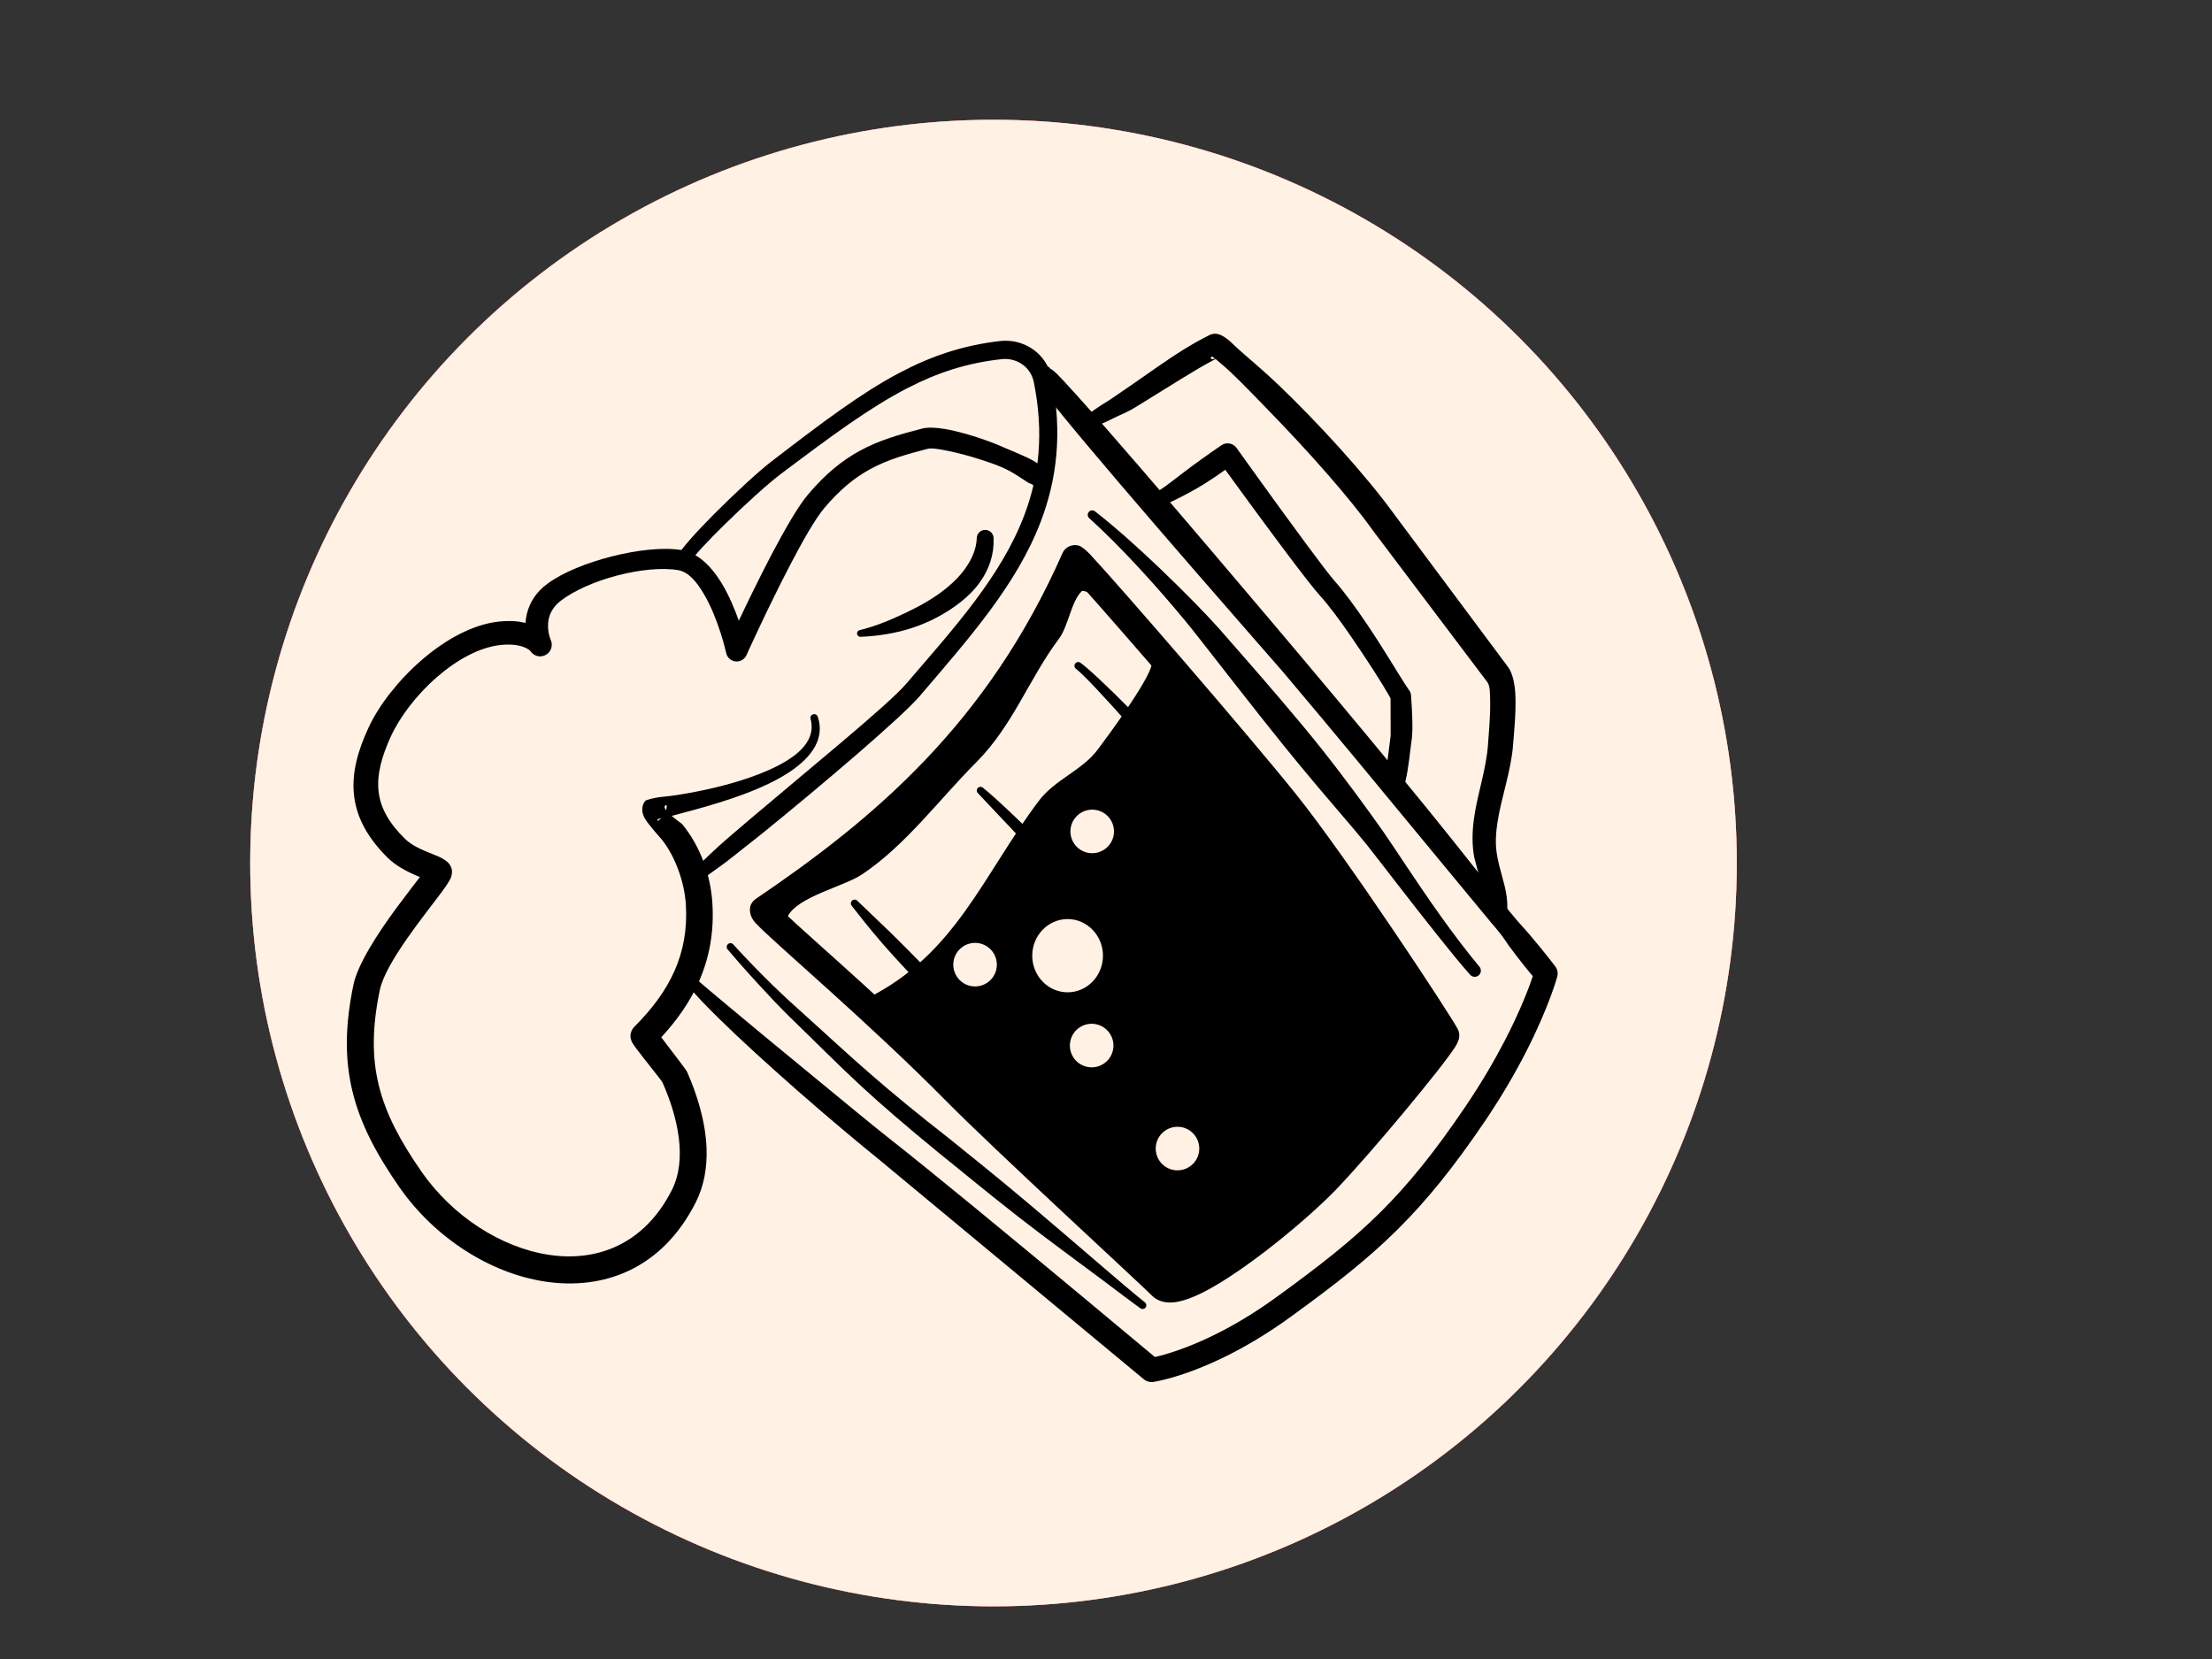 <?xml version="1.0" encoding="UTF-8" standalone="no"?>
<!DOCTYPE svg PUBLIC "-//W3C//DTD SVG 1.1//EN" "http://www.w3.org/Graphics/SVG/1.1/DTD/svg11.dtd">
<svg width="100%" height="100%" viewBox="0 0 3264 2448" version="1.1" xmlns="http://www.w3.org/2000/svg" xmlns:xlink="http://www.w3.org/1999/xlink" xml:space="preserve" xmlns:serif="http://www.serif.com/" style="fill-rule:evenodd;clip-rule:evenodd;stroke-linejoin:round;stroke-miterlimit:2;">
    <rect x="0" y="0" width="3264" height="2448" fill="#333333" stroke="none"/>
    <g id="color-alt" serif:id="color alt">
        <g transform="matrix(1,0,0,1,-420.007,-63.174)">
            <g id="circle">
                <circle cx="1886.01" cy="1336.69" r="1096.79" style="fill:rgb(238,110,115);"/>
            </g>
        </g>
        <g id="color">
            <path d="M998.452,832.218C998.236,801.166 1255.39,594.759 1295.5,574.703C1329.62,557.642 1452.02,504.968 1487.04,522.482C1503.21,530.565 1536.68,552.398 1548.62,565.671C1659.55,688.916 1937.46,1015.55 1987.02,1072.19C2032.19,1123.81 2272.8,1414.68 2282.65,1434.39C2292.89,1454.86 2179.3,1665.44 2087.4,1763.78C1972.11,1887.15 1914.91,1938.75 1703.05,2028.07C1702.38,2028.36 1059.69,1511.8 1030.84,1454.1C1019.24,1430.9 1051.96,1329.58 1032.27,1309.88C904.912,1182.53 862.118,968.552 998.452,832.218Z" style="fill:rgb(255,241,228);"/>
            <path d="M1623.53,617.046C1612.4,615.69 1730.5,529.653 1780.2,513.086C1800.77,506.233 1999.26,699.147 2060.11,784.339C2093.07,830.488 2226.22,1001.9 2220.62,1024.31C2206.52,1080.71 2178.16,1302.92 2182.36,1315.52C2182.56,1316.12 2182.81,1317.85 2182.36,1317.4C2147.19,1282.23 2076.71,1208.09 2061.09,1161.22C2054.53,1141.55 2086.3,1046.56 2062.09,1022.36C2017.57,977.837 1831.2,702.916 1815.83,685.279C1802.87,670.414 1709.41,738.051 1708.06,737.375C1680.68,723.684 1607.4,631.938 1623.53,617.046Z" style="fill:rgb(255,241,228);"/>
            <path d="M1217.32,1426.1C1214.17,1436.7 1357.29,1364.78 1512.5,1209.28C1605.98,1115.63 1704.09,958.651 1700.12,954.68C1684,938.559 1592.65,825.34 1579.24,844.45C1549,887.533 1494.06,998.356 1395.75,1115.23C1356.49,1161.9 1145.73,1327.8 1133.89,1337.13C1114.74,1352.21 1173.65,1380.91 1217.32,1426.1Z" style="fill:rgb(255,217,184);"/>
            <path d="M1029.54,1288.43C1026.42,1288.66 1217.25,1149.9 1358.84,1004.03C1482.53,876.6 1543.91,720.796 1527.26,708.306C1360.91,583.543 1198.91,698.653 1129.88,871.231C1122.66,889.274 1109.06,926.155 1089.93,935.718C1052.41,954.481 1081.37,829.561 1003.19,830.11C766.119,831.775 789.513,945.777 789.513,945.777C789.513,945.777 707.151,892.706 591.14,1026.72C563.344,1058.83 517.172,1166.23 571.564,1242.78C588.334,1266.38 647.32,1283.48 647.32,1287.29C647.32,1305.98 544.364,1424.13 539.774,1479.22C533.715,1551.93 538.594,1623.86 569.21,1691.21C605.241,1770.48 711.402,1899.2 871.206,1874.77C1058.02,1846.21 1044.27,1684.62 1008.68,1608.37C997.624,1584.68 955.138,1530.21 949.073,1522.93C945.475,1518.61 1011.64,1437.45 1013.87,1432.3C1043.81,1362.83 1026.38,1341.66 1029.54,1288.43Z" style="fill:rgb(255,217,184);"/>
            <path d="M2201.47,1158C2166.2,1183.62 2145.11,1172.06 2130.79,1156.02C2122.32,1146.54 2124.14,1041.51 2116.74,1012.19C2109.45,983.294 2041.3,897.427 1985.34,824.158C1957.38,787.559 1856.47,685.558 1885.31,652.443C1931.72,599.173 1976.58,678.603 2053.83,782.522C2109.04,856.786 2175.72,931.199 2210.35,995.442C2226.17,1024.78 2207.07,1158 2201.47,1158Z" style="fill:rgb(140,196,229);"/>
            <path d="M1046.87,846.123C1046.84,846.299 1098.03,782.197 1127.37,753.561C1214.37,668.666 1460.53,495.942 1527.04,595.701C1540.78,616.303 1544.62,679.783 1527.04,697.366C1526.21,698.194 1515.95,687.636 1515.25,687.052C1500.49,674.752 1465.54,666.552 1446.82,660.934C1390.8,644.128 1322.99,662.468 1270.44,688.74C1161.14,743.394 1124.31,923.73 1100.37,934.427C1086.53,940.608 1041.38,867.922 1046.87,846.123Z" style="fill:rgb(140,196,229);"/>
            <path d="M1759.84,1968.16C1729.39,1974.67 1796.31,1982.75 1759.84,1968.16C1607.68,1907.29 2209.99,1649.06 2117.04,1500.09C2060.08,1408.8 1993.45,1286.86 1933.13,1226.54C1902.78,1196.19 1755.01,1011.32 1730.32,961.946C1710.96,923.235 1745.52,860.932 1781.98,848.778C1806.94,840.459 2027.13,1108.47 2049.51,1138.81C2132.17,1250.89 2286.96,1402.91 2278.3,1454.91C2272.72,1488.38 2218.78,1539.29 2200.21,1567.15C2162.71,1623.4 2083.56,1754.57 2041.64,1808.45C1988.91,1876.25 1777.62,1985.94 1759.84,1968.16Z" style="fill:rgb(140,196,229);"/>
            <path d="M1129.47,1341.44C1124.96,1350.33 1294.1,1481.74 1410.44,1608.7C1465.8,1669.12 1688.22,1874.37 1710.42,1896.56C1746.33,1932.47 1937.25,1762.41 1962.53,1732.08C1967.38,1726.26 2136.41,1541.04 2131.2,1532.77C1994.97,1316.56 1903.48,1191.16 1797.46,1065.39C1773.3,1036.72 1626.06,853.703 1595.36,838.358C1590.59,835.969 1446.82,1060.55 1409.46,1102.59C1340.68,1180.02 1244.04,1270.39 1129.47,1341.44ZM1737.49,1662.66C1755.23,1662.66 1769.63,1677.06 1769.63,1694.8C1769.63,1712.54 1755.23,1726.94 1737.49,1726.94C1719.76,1726.94 1705.35,1712.54 1705.35,1694.8C1705.35,1677.06 1719.76,1662.66 1737.49,1662.66ZM1596.76,1513.92C1612.71,1506.15 1631.96,1512.78 1639.74,1528.72C1647.51,1544.67 1640.88,1563.92 1624.93,1571.7C1608.99,1579.47 1589.74,1572.84 1581.96,1556.89C1574.19,1540.95 1580.82,1521.69 1596.76,1513.92ZM1193.3,1389.08C1185.04,1386.58 1158.53,1359.82 1162.29,1352.29C1176.88,1323.11 1245.23,1308.12 1271.9,1290.34C1336.31,1247.4 1386.27,1179.15 1440.3,1125.12C1494.62,1070.8 1518.67,1001.03 1562.62,942.431C1576.35,924.122 1580.48,888.029 1595.98,872.532C1598.66,869.857 1611.68,877.11 1613.45,878.886C1643.45,908.884 1714.73,1015.22 1699.24,975.792C1695.52,966.319 1630.19,1061.98 1618.46,1077.63C1594.96,1108.96 1560.61,1153.15 1532.44,1182.31C1401.55,1317.79 1364.09,1350.48 1233.76,1415.65C1220.95,1422.06 1198.74,1400.69 1193.3,1389.08ZM1575.34,1356.16C1604.13,1356.16 1627.51,1380.37 1627.51,1410.2C1627.51,1440.03 1604.13,1464.24 1575.34,1464.24C1546.55,1464.24 1523.17,1440.03 1523.17,1410.2C1523.17,1380.37 1546.55,1356.16 1575.34,1356.16ZM1438.79,1391.31C1456.53,1391.31 1470.93,1405.71 1470.93,1423.44C1470.93,1441.18 1456.53,1455.58 1438.79,1455.58C1421.06,1455.58 1406.65,1441.18 1406.65,1423.44C1406.65,1405.71 1421.06,1391.31 1438.79,1391.31ZM1611.63,1194.7C1629.37,1194.7 1643.77,1209.1 1643.77,1226.84C1643.77,1244.58 1629.37,1258.98 1611.63,1258.98C1593.9,1258.98 1579.5,1244.58 1579.5,1226.84C1579.5,1209.1 1593.9,1194.7 1611.63,1194.7Z"/>
        </g>
        <g id="Lineart">
            <path d="M1020.51,1438.6C1020.32,1437.05 1019.48,1435.6 1018.09,1434.67C1015.54,1432.96 1012.07,1433.64 1010.36,1436.2C1009.45,1437.57 1008.96,1439.74 1009.97,1442.92C1010.78,1445.46 1013,1450.49 1017.97,1457.18C1026.21,1468.26 1041.8,1484.16 1061.17,1503.22C1092.73,1534.27 1135.27,1572.83 1176.24,1608.89C1225.34,1652.1 1272.59,1691.17 1295.64,1709.78L1687.76,2035.2C1691.64,2038.44 1696.71,2039.89 1701.71,2039.18C1701.71,2039.18 1744.05,2033.44 1809.36,2001.1C1837.35,1987.24 1869.67,1968.41 1904.75,1942.93C1968.57,1896.56 2017.21,1858.98 2062.74,1813.69C2105.06,1771.62 2144.71,1722.91 2191.2,1654.32C2216.6,1616.68 2236.51,1582.04 2251.81,1552.12C2286.3,1484.7 2297.86,1441.04 2297.86,1441.04C2299.31,1435.71 2298.13,1430.02 2294.69,1425.7C2294.69,1425.7 2281.05,1407.38 2255.51,1377.29C2250.2,1371.03 2243.95,1364.67 2237.77,1357.33C2204.06,1317.28 2160.26,1259.89 2107.88,1195.55C2051.09,1125.8 1985.49,1046.86 1918.59,967.425C1914.22,962.245 1683.33,687.833 1589.18,583.565C1572.76,565.377 1560.74,552.156 1554.39,546.941C1552.78,545.611 1551.25,544.708 1549.81,544.166C1545.31,534.503 1517.12,540.355 1531.67,566.041C1535.73,573.223 1546.96,587.267 1562.47,606.411C1650.84,715.537 1887.52,984.782 1891.89,989.957C1967.84,1079.78 2041.6,1169.4 2103.86,1244.8C2138.14,1286.32 2169.03,1323.44 2194.42,1354.29C2202.5,1364.11 2210.42,1372.98 2216.99,1381.73C2220.48,1386.38 2223.23,1391.2 2226.38,1395.44C2242.44,1417.14 2254.94,1432.38 2261.8,1440.49C2256.76,1455.58 2244.18,1489.77 2220.26,1535.87C2205.34,1564.62 2186.08,1597.98 2161.46,1634.16C2116.54,1700.45 2078.31,1747.58 2037.43,1788.24C1993.13,1832.3 1945.74,1868.79 1883.65,1913.91C1850.48,1938.02 1819.91,1955.85 1793.44,1969C1749.97,1990.57 1717.89,1999.3 1704.12,2002.39C1673.59,1976.86 1541.65,1866.65 1435.81,1779.78C1385.7,1738.65 1341.35,1702.83 1316.58,1683.37C1291.05,1663.52 1236.91,1618.63 1181.31,1572.9C1142.81,1541.23 1103.75,1509.09 1073.6,1483.74C1063.65,1475.38 1054.68,1467.84 1046.92,1461.36C1036.55,1452.69 1028.74,1445.87 1023.95,1441.54C1022.46,1440.19 1021.35,1438.53 1020.51,1438.6ZM1531.15,562.309C1531.29,562.512 1531.33,562.693 1531.33,562.693L1531.38,562.526L1531.15,562.309Z"/>
            <path d="M1031.33,1297.08C1031.21,1297.57 1031.14,1298.12 1031.14,1298.12C1031.14,1298.12 1033.38,1298.47 1035.79,1297.43C1036.6,1297.08 1037.32,1296.38 1038.22,1295.74C1044.65,1291.13 1055.51,1283.81 1069.11,1273.65C1078.1,1266.95 1088.02,1258.8 1099.05,1250.1C1107.44,1243.5 1116.42,1236.55 1125.63,1229.08C1212.08,1159.01 1330.08,1058.78 1357.08,1027.2C1430.42,941.37 1500.38,862.53 1535.78,769.504C1559.36,707.545 1567.95,639.32 1551.99,558.476C1548.32,539.918 1538.1,525.276 1524.57,515.666C1510.58,505.736 1493.03,501.204 1475.55,503.229C1420.96,509.562 1374.29,525.252 1327.07,550.222C1270.21,580.293 1212.47,623.962 1138.34,680.923C1118.77,695.968 1083.1,729.032 1053.08,759.202C1026.69,785.724 1004.81,810.32 1000.65,819.21C998.154,824.493 1000.42,830.809 1005.7,833.307C1010.98,835.805 1017.3,833.544 1019.79,828.261C1023.64,820.219 1044.3,798.56 1068.51,774.699C1098.03,745.602 1133.08,713.739 1152.3,699.286C1225.67,644.119 1282.74,601.741 1338.85,572.769C1383.38,549.785 1427.26,535.387 1478.52,529.927C1489.34,528.773 1500.14,531.7 1508.77,537.861C1516.96,543.708 1523.18,552.541 1525.45,563.784C1540.67,638.946 1533.33,702.572 1511.44,760.252C1477.14,850.632 1408.06,926.484 1336.57,1009.63C1309.9,1040.66 1191.51,1136.79 1107.94,1207.72C1085.44,1226.82 1065.23,1243.86 1050.46,1257.91C1036.88,1270.83 1026.89,1280.29 1023.73,1285.95C1022.11,1288.86 1021.9,1290.22 1021.81,1291.15C1021.67,1292.58 1020.68,1292.99 1020.87,1293.57C1021.73,1296.15 1020.59,1298.03 1022.26,1298.53C1023.68,1298.96 1024.66,1301.83 1026.86,1300.25C1028.88,1300.07 1030.55,1298.8 1031.33,1297.08ZM1031.79,1295.44L1031.82,1295.09C1031.92,1295.5 1032.02,1295.94 1031.61,1296.32L1031.71,1295.97C1031.74,1295.79 1031.76,1295.62 1031.79,1295.44ZM1030.81,1291.66C1031.34,1292.39 1031.69,1293.26 1031.79,1294.22C1032.39,1292.92 1031.78,1292.29 1030.81,1291.66ZM1028.22,1289.7L1028.19,1289.66C1028,1289.42 1027.73,1289.42 1027.42,1289.47C1027.69,1289.53 1027.96,1289.6 1028.22,1289.7Z"/>
            <g transform="matrix(1,0,0,1,-5.202,-12.66)">
                <path d="M1078.87,1413.59C1085.85,1422.03 1103.22,1441.96 1123.85,1464.48C1138.69,1480.68 1155.18,1498.23 1170.89,1513.64C1211.89,1553.29 1239.92,1582.16 1277.88,1617.09C1306.66,1643.57 1341.18,1673.42 1391.05,1714.31C1413.12,1731.79 1457.89,1769.19 1507.75,1808.11C1550.47,1841.44 1597.21,1875.3 1633.68,1902.69C1656.59,1919.89 1675.55,1934.33 1687.91,1943.1C1690.35,1944.91 1693.8,1944.4 1695.6,1941.96C1697.41,1939.52 1696.9,1936.07 1694.46,1934.26C1663.75,1909.99 1590.65,1845.58 1523.35,1788.91C1474.9,1748.12 1429.31,1711.62 1407.37,1693.91C1356.97,1654.59 1322.19,1625.65 1292.88,1600.28C1254.02,1566.63 1224.86,1539.12 1182.58,1501.11C1166.33,1486.69 1149.12,1470.3 1133.78,1454.97C1112.38,1433.6 1094.54,1414.42 1087.31,1406.33C1085.31,1404 1081.79,1403.73 1079.46,1405.74C1077.13,1407.74 1076.86,1411.26 1078.87,1413.59Z"/>
            </g>
            <path d="M1607.41,764.76C1630.18,785.302 1654.54,809.872 1677.58,834.658C1719.99,880.261 1757.83,926.277 1773.9,947.433C1801.47,982.423 1846.7,1041.19 1893.25,1098.95C1909.64,1119.28 1926.3,1139.39 1942.29,1158.36C1971.58,1193.14 1998.65,1223.98 2016.67,1246.35C2034.89,1269.14 2079.82,1328.47 2122.08,1381.29C2138.8,1402.18 2154.9,1422.19 2169.2,1438.24C2172.48,1442.04 2178.22,1442.46 2182.02,1439.18C2185.81,1435.9 2186.24,1430.16 2182.96,1426.36C2165.24,1405.17 2144.2,1377.59 2124.03,1349.18C2089.07,1299.96 2056.23,1248.79 2041.5,1227.72C2020.21,1197.5 1986.67,1151.08 1948.82,1103.42C1929.71,1079.37 1909.28,1055.21 1889.62,1032.08C1854.18,990.368 1820.56,952.608 1798.5,927.175C1782.91,909.664 1749.19,874.592 1710.2,837.477C1679.85,808.587 1646.46,778.487 1615.92,754.646C1613.13,752.3 1608.95,752.66 1606.61,755.451C1604.26,758.242 1604.62,762.413 1607.41,764.76Z"/>
            <path d="M1704.93,731.774C1702.67,731.3 1700.26,732.285 1699.01,734.386C1697.45,737.03 1698.33,740.449 1700.97,742.014C1702.38,742.85 1704.87,741.567 1708.09,742.648C1711.63,743.836 1707.93,744.662 1712.46,746.202C1713.33,746.5 1714.29,745.903 1715.34,745.643C1720.05,744.481 1726.07,741.493 1733.17,738.048C1746.57,731.556 1763.56,722.545 1778.78,712.973C1790.05,705.882 1800.37,698.693 1807.97,693.189C1826.33,718.461 1867.34,774.723 1900.75,819.122C1921.47,846.664 1939.36,869.687 1947.3,878.415C1960.81,893.27 1977.06,915.266 1992.74,938.023C2016.23,972.117 2038.99,1007.58 2048.71,1024.71C2050.02,1027.02 2051.08,1029 2051.89,1030.58C2051.89,1030.58 2052.03,1085.68 2052.03,1085.68C2049.71,1101.47 2046.95,1133.19 2041.5,1152.69C2041.26,1153.54 2040.77,1154.33 2040.82,1155.16C2040.97,1157.82 2042.72,1157.83 2043.49,1160.06C2041.07,1165.76 2043.73,1172.36 2049.43,1174.78C2055.13,1177.21 2061.73,1174.55 2064.15,1168.85C2066.88,1167.59 2067.93,1167.58 2070.12,1165.01C2072.57,1162.14 2072.66,1157.47 2073.73,1153.15C2078.74,1132.85 2081,1105.03 2083.2,1090.36C2083.97,1085.2 2084.28,1074.67 2084.02,1063.43C2083.6,1045.82 2082.11,1026.35 2082.11,1026.35C2081.98,1023.9 2081.26,1021.52 2080.01,1019.42C2080.01,1019.42 2077.41,1016 2073.38,1009.76C2062.54,992.962 2040.79,956.13 2017.26,921.294C2000.95,897.158 1984.03,873.827 1969.95,858.024C1962.4,849.546 1945.5,827.138 1925.77,800.457C1881.92,741.153 1824.59,660.922 1824.59,660.922C1822.08,657.422 1818.27,655.069 1814.01,654.384C1809.76,653.699 1805.4,654.738 1801.92,657.272C1801.92,657.272 1779.14,672.788 1755.62,690.227C1738.71,702.761 1721.91,716.657 1710.7,723.528C1708.94,724.607 1707.11,725.161 1706.06,726.268C1703.65,728.8 1704.24,730.138 1704.93,731.774Z"/>
            <path d="M1610.75,614.593L1610.37,614.624C1607.31,614.875 1605.02,617.566 1605.27,620.629C1605.52,623.692 1608.22,625.975 1611.28,625.724L1611.65,625.693C1614.72,625.442 1617,622.751 1616.75,619.688C1616.5,616.625 1613.81,614.342 1610.75,614.593Z"/>
            <path d="M1603.38,615.844C1602.05,616.036 1600.79,616.711 1599.88,617.834C1597.9,618.683 1598.29,620.395 1597.75,621.093C1597.22,621.774 1597.88,622.476 1597.65,623.126C1596.71,625.741 1599.68,626.094 1601.83,628.379C1602.68,629.29 1605.13,628.762 1610.29,628.97C1611.83,629.031 1613.31,629.032 1615.39,628.585C1627.12,626.062 1646.59,615.049 1651.08,613.242C1656.12,611.139 1662.21,608.375 1668.99,604.665C1674.09,601.87 1679.47,598.401 1685.3,594.808C1702.35,584.329 1722.55,571.646 1743.02,559.074C1760.2,548.529 1777.56,538.063 1793.67,529.738C1796.31,531.888 1799.43,534.746 1802.56,537.311C1818.56,550.42 1840.79,573.658 1866.99,600.551C1895.92,630.251 1928.88,665.233 1959.54,700.475C1984.5,729.16 2008.1,757.855 2026.67,783.928L2194.96,1006.89C2198.8,1012.31 2198.69,1023.82 2198.87,1036.21C2199.19,1058.97 2196.59,1084.49 2195.84,1096.38C2193.61,1134.43 2179.62,1172 2174.74,1209.6C2172.36,1227.94 2171.97,1246.28 2175.28,1264.62L2198.61,1354.6C2198.61,1361.36 2204.09,1366.85 2210.85,1366.85C2217.61,1366.85 2223.1,1361.36 2223.1,1354.6C2224.45,1343.71 2224.6,1333.45 2223.25,1323.19C2220.48,1302.12 2212.06,1282.38 2208.57,1259.07C2206.29,1244.14 2207.24,1229.31 2209.49,1214.48C2215.31,1176.1 2229.8,1137.77 2232.7,1098.84C2233.73,1084.39 2237.39,1050.91 2236.04,1024.7C2235.16,1007.56 2231.47,993.091 2225.92,985.126L2058.85,760.94C2014.44,699.487 1943.78,622.852 1887.3,568.721C1864.03,546.417 1842.45,528.789 1827.83,515.642C1821.48,509.932 1816.6,504.847 1812.47,501.481C1806.17,496.349 1801.04,494.059 1798.46,493.299C1792.26,491.477 1787.62,492.949 1784.58,494.474C1772.89,500.323 1760.32,507.241 1747.73,515.039C1719.83,532.335 1691.42,553.169 1668.47,568.878L1638.71,589.249C1634.65,591.851 1615.8,603.176 1606.69,610.887C1605.36,612.012 1604.85,613.169 1604.01,614.107C1603.43,614.75 1603.14,615.747 1603.14,615.747L1603.38,615.844ZM1609.67,622.37L1609.55,622.89C1609.8,622.604 1609.94,622.396 1609.82,622.166L1609.73,621.972L1609.67,622.37ZM1608.13,617.402L1607.89,617.186C1608.06,617.294 1608.2,617.436 1608.31,617.6L1608.13,617.402ZM1792.96,529.159C1789.96,526.755 1787.72,525.461 1787.05,526.912C1785.39,530.513 1789.02,530.278 1792.96,529.159Z"/>
            <path d="M1270.38,939.652C1293.91,938.639 1320.44,934.959 1346.28,926.46C1371.58,918.136 1395.71,905.244 1415.74,889.768C1427.72,880.518 1438.2,870.091 1446.3,858.605C1459.77,839.506 1467.05,817.762 1466.14,794.315C1466.14,787.456 1460.58,781.888 1453.72,781.888C1446.86,781.888 1441.29,787.456 1441.29,794.315C1440.67,808.957 1435.24,821.978 1427.54,834.088C1419.88,846.136 1409.55,857.059 1397.51,867.026C1379.97,881.545 1358.86,893.581 1337.23,903.893C1313.98,914.977 1290.7,924.524 1268.99,929.667C1266.24,930.049 1264.31,932.596 1264.69,935.352C1265.07,938.107 1267.62,940.034 1270.38,939.652Z"/>
            <path d="M775.377,919.135C765.448,916.689 752.682,915.487 736.501,917.166C697.707,921.189 656.985,943.815 622.077,974.079C588.125,1003.51 559.627,1040 544.252,1072.73C527.211,1108.98 519.023,1141.57 522.296,1172.62C525.59,1203.88 540.361,1233.96 571.082,1264.75C577.391,1271.08 584.601,1276.34 592.05,1280.8C601.41,1286.4 611.157,1290.63 619.577,1294.16C610.751,1305.88 597.923,1322.2 584.571,1340.33C556.92,1377.88 527.853,1422.95 521.583,1452.95C508.875,1513.77 508.672,1563.64 520.221,1610.94C531.629,1657.66 554.63,1701.96 589.333,1751.83C641.022,1826.1 722.633,1878.5 803.403,1890.93C890.387,1904.31 976.692,1872.77 1026.59,1774.32C1039.1,1749.64 1043.65,1722.04 1042.54,1693.82C1041.03,1655.22 1028.87,1615.39 1013.69,1581.29C1012.33,1578.24 989.385,1548.68 975.724,1530.62C999.191,1505.25 1018.21,1478.16 1031.34,1448.31C1046.47,1413.95 1053.9,1375.94 1051.17,1332.55C1049.88,1312.11 1045.51,1290.97 1037.98,1271.01C1030.4,1250.91 1019.71,1232.02 1006.57,1216.01C1005.91,1215.23 997.997,1209.84 991.087,1203.92C1000.42,1201.55 1012.03,1198.4 1025.12,1194.8C1068.61,1182.85 1127.45,1164.68 1166.29,1138.29C1198.35,1116.51 1217.22,1089.61 1206.76,1057.76C1205.88,1054.81 1202.78,1053.13 1199.84,1054C1196.89,1054.87 1195.21,1057.97 1196.08,1060.92C1205.18,1095.39 1173.18,1119.39 1132.02,1137.31C1098.87,1151.75 1059.4,1161.97 1026.85,1168.25C1008.04,1171.88 991.643,1174.49 980.031,1175.51C962.874,1177.03 953.264,1180.92 952.875,1181.22C949.248,1184.34 944.224,1194.18 951.144,1207C956.316,1216.59 975.742,1237.68 977.161,1239.54C987.431,1252.72 995.387,1268.28 1001.29,1284.57C1007.23,1301 1011.02,1318.25 1012.06,1335C1014.33,1371.53 1008.15,1403.55 995.388,1432.46C982.023,1462.73 961.521,1489.6 936.288,1514.8C934.382,1516.71 925.841,1526.02 933.38,1539.21C934.132,1540.53 935.925,1543.2 938.534,1546.73C948.802,1560.64 976.229,1594.22 977.606,1597.33C988.66,1622.23 998.055,1650.57 1001.6,1678.9C1004.99,1705.89 1003.12,1732.9 991.206,1756.37C950.495,1836.54 880.33,1862.46 809.475,1851.53C738.647,1840.6 667.393,1794.18 622.069,1729.05C590.581,1683.82 569.308,1643.85 558.929,1601.48C548.633,1559.44 549.182,1515.11 560.411,1461.04C568.965,1419.63 628.834,1347.54 652.639,1315.08C659.104,1306.26 663.343,1299.6 664.804,1296.25C670.181,1283.94 664.362,1275.99 661.073,1272.75C658.131,1269.84 653.248,1266.63 646.608,1263.68C637.754,1259.76 624.165,1255.38 611.421,1247.97C606.576,1245.15 601.824,1241.89 597.699,1237.86C573.969,1214.67 561.552,1192.34 558.721,1168.54C555.734,1143.41 562.941,1117.11 576.34,1087.54C589.548,1058.41 614.265,1025.66 644.216,999.536C673.381,974.094 707.422,954.737 739.945,951.606C750.737,950.567 759.317,951.25 766.08,952.774C777.796,955.414 782.368,960.334 782.368,960.334C787.088,968.035 796.966,970.767 804.973,966.586C812.98,962.404 816.382,952.738 812.76,944.463C812.76,944.463 805.969,929.614 809.845,912.77C811.874,903.952 816.874,894.616 827.29,886.571C847.13,871.27 878.196,857.76 910.335,849.301C943.124,840.671 976.978,837.207 1000.73,841.305C1016.43,844.031 1028.33,859.143 1038.45,876.206C1060.7,913.705 1071.57,963.727 1071.57,963.727C1073.06,970.369 1078.63,975.315 1085.4,976.008C1092.17,976.701 1098.63,972.986 1101.43,966.783C1101.43,966.783 1133.49,895.68 1166.45,832.636C1184.61,797.917 1202.9,765.627 1216.11,749.934C1239.14,722.565 1260.88,704.984 1283.47,692.566C1309.85,678.066 1337.33,670.481 1368.9,662.255C1374.51,660.793 1384.98,662.547 1397.88,665.107C1413.02,668.113 1430.9,672.856 1448.56,678.656C1458.72,681.996 1468.93,685.374 1478.3,689.447C1494.47,696.475 1507.38,705.961 1517.09,712.158C1519.3,713.568 1521.65,713.75 1523.34,714.96C1528.06,720.434 1536.33,721.05 1541.8,716.336C1547.27,711.622 1547.89,703.352 1543.18,697.878C1541.54,694.661 1539.44,691.457 1536.22,688.255C1526.61,678.713 1508.47,671.85 1489.41,663.693C1479.39,659.409 1468.91,654.818 1458.2,650.899C1435.65,642.645 1412.61,636.178 1394.61,633.061C1379.95,630.522 1368.06,630.5 1361.12,632.297C1326.86,641.165 1297.14,649.619 1268.51,665.3C1242.98,679.281 1218.27,698.932 1192.21,729.793C1178.05,746.569 1158.12,780.928 1138.63,818.062C1120.56,852.499 1102.75,889.315 1090.18,915.897C1084.02,898.496 1075.54,878.166 1064.77,860.417C1049.44,835.145 1029.15,815.513 1005.72,811.682C978.696,807.239 940.371,811.509 903.019,820.962C866.567,830.188 831.06,844.355 808.155,861.058C790.112,874.196 781.55,890.034 777.683,904.884C776.413,909.76 775.692,914.551 775.377,919.135ZM976.581,1207.13C973.777,1207.71 971.653,1208.26 970.412,1209.03C969.64,1209.51 969.555,1210.22 969.875,1210.49C971.246,1211.64 972.32,1210.16 972.767,1209.73C974.126,1208.43 975.534,1207.75 976.581,1207.13ZM982.904,1195.72C983.655,1192.38 984.98,1186.39 981.952,1188.42C979.716,1189.92 980.531,1192.6 982.904,1195.72Z"/>
            <path d="M1115.28,1326.35C1111.79,1328.72 1109.28,1331.85 1107.73,1335.71C1106.61,1338.49 1103.85,1349.6 1114.54,1361.56C1137.39,1387.11 1279.2,1506.11 1396.69,1625.16C1465.04,1694.43 1679.83,1891.78 1699.9,1911.85C1707.05,1919 1717.6,1923.04 1731.6,1921.75C1743.64,1920.63 1759.72,1915.03 1777.95,1905.58C1839.29,1873.79 1930.91,1797.57 1972.13,1754.58C2023.1,1701.44 2129.15,1573.91 2147.56,1544.31C2151.34,1538.22 2152.72,1533.55 2153.06,1531.32C2153.92,1525.75 2152.59,1521.58 2151.12,1518.63C2141.65,1499.68 1988.89,1267.52 1912.9,1172.53C1844.27,1086.75 1647.69,859.616 1608,817.477C1600.08,809.079 1594.01,805.832 1592.91,805.458C1587.21,803.505 1582.73,804.397 1579.61,805.48C1574.14,807.382 1570.11,810.986 1567.69,816.471C1457.3,1066.7 1291.42,1207.04 1115.28,1326.35ZM1592.25,860.29C1651.13,925.557 1819.07,1120.13 1881.25,1197.86C1949.51,1283.18 2081.19,1481.35 2109.75,1528C2084.93,1564 1989.75,1677.64 1942.88,1726.52C1903.87,1767.19 1817.34,1839.51 1759.3,1869.59C1750.4,1874.2 1742.27,1877.78 1735.22,1879.84C1732.39,1880.67 1728.47,1881.13 1726.65,1881.32C1697.65,1853.15 1492.1,1664.15 1425.54,1596.69C1322.12,1491.88 1199.66,1387.19 1157.11,1346.86C1325.34,1230.83 1482.59,1092.94 1592.25,860.29Z"/>
            <path d="M1256.91,1336.76C1265.01,1347.06 1280.45,1367.21 1303.05,1393.33C1312.62,1404.4 1323.64,1416.38 1335.68,1429.28C1387.39,1484.7 1458.33,1556.9 1535.74,1629.66C1555.25,1648 1575.11,1666.44 1595.54,1684.25C1644.09,1726.59 1694.7,1766.42 1743.17,1802.28C1745.59,1804.19 1749.11,1803.78 1751.02,1801.37C1752.93,1798.95 1752.52,1795.44 1750.1,1793.52C1701.08,1752.18 1651.26,1704.77 1601.45,1657.76C1568.43,1626.6 1535.23,1595.86 1503.88,1565.61C1439.03,1503.04 1381.17,1443.68 1337.62,1399.51C1330.09,1391.87 1322.94,1384.75 1316.19,1378.19C1292.27,1354.99 1274.31,1338.34 1265.25,1329.33C1263.2,1327.03 1259.67,1326.83 1257.37,1328.88C1255.07,1330.93 1254.86,1334.46 1256.91,1336.76Z"/>
            <path d="M1443.17,1170.53C1446.34,1173.73 1451.4,1179.38 1458.46,1186.83C1485.1,1214.97 1537.47,1270.15 1596.98,1334.81C1618.03,1357.68 1639.96,1381.72 1662.26,1405.89C1676.77,1421.61 1691.38,1437.44 1706.04,1452.99C1742.12,1491.25 1778.07,1528.16 1808.48,1562.57C1845.08,1603.99 1874.43,1640.83 1891.06,1667.06C1892.62,1669.63 1895.97,1670.44 1898.54,1668.88C1901.1,1667.32 1901.91,1663.97 1900.35,1661.4C1885.73,1636.42 1860.2,1602.25 1828.95,1562.94C1795.1,1520.37 1755.2,1471.22 1712.57,1423.37C1705.12,1415.01 1697.47,1406.8 1689.82,1398.61C1666.44,1373.61 1642.86,1349.06 1620.02,1325.84C1555.93,1260.69 1498.54,1205.12 1468.5,1177.91C1460.38,1170.55 1454.15,1165.42 1450.47,1162.44C1448.24,1160.42 1444.79,1160.6 1442.77,1162.83C1440.76,1165.07 1440.93,1168.52 1443.17,1170.53Z"/>
            <path d="M1587.69,986.871C1610.28,1004.33 1708.97,1116.42 1807.76,1234.09C1836.57,1268.4 1865.27,1303.28 1892.66,1335.99C1912.69,1359.9 1932.54,1382.13 1949.62,1403.55C1988.73,1452.57 2016.61,1493.88 2023.76,1517.44C2024.49,1520.14 2027.27,1521.73 2029.97,1521C2032.66,1520.27 2034.26,1517.49 2033.52,1514.79C2029.1,1496.9 2013.68,1469.08 1991.78,1434.73C1971.28,1402.59 1945.93,1364.11 1915.83,1324.53C1904.84,1310.09 1893.06,1295.66 1881.05,1281.09C1854.81,1249.28 1827.11,1217.07 1799.48,1186.28C1706.27,1082.43 1615.71,993.058 1594.26,977.971C1591.81,976.157 1588.34,976.678 1586.53,979.134C1584.71,981.59 1585.23,985.057 1587.69,986.871Z"/>
        </g>
    </g>
    <g id="color-alt1" serif:id="color alt">
        <g transform="matrix(1,0,0,1,-420.007,-63.174)">
            <g id="circle1" serif:id="circle">
                <circle cx="1886.01" cy="1336.69" r="1096.79" style="fill:rgb(238,110,115);"/>
            </g>
        </g>
        <g transform="matrix(1,0,0,1,-420.007,-63.174)">
            <g id="circle2" serif:id="circle">
                <circle cx="1886.01" cy="1336.69" r="1096.79" style="fill:rgb(255,241,228);"/>
            </g>
        </g>
        <g id="color1" serif:id="color">
            <path d="M1129.47,1341.44C1124.96,1350.33 1294.1,1481.74 1410.44,1608.7C1465.8,1669.12 1688.22,1874.37 1710.42,1896.56C1746.33,1932.47 1937.25,1762.41 1962.53,1732.08C1967.38,1726.26 2136.41,1541.04 2131.2,1532.77C1994.97,1316.56 1903.48,1191.16 1797.46,1065.39C1773.3,1036.72 1626.06,853.703 1595.36,838.358C1590.59,835.969 1446.82,1060.55 1409.46,1102.59C1340.68,1180.02 1244.04,1270.39 1129.47,1341.44ZM1737.49,1662.66C1755.23,1662.66 1769.63,1677.06 1769.63,1694.8C1769.63,1712.54 1755.23,1726.94 1737.49,1726.94C1719.76,1726.94 1705.35,1712.54 1705.35,1694.8C1705.35,1677.06 1719.76,1662.66 1737.49,1662.66ZM1596.76,1513.92C1612.71,1506.15 1631.96,1512.78 1639.74,1528.72C1647.51,1544.67 1640.88,1563.92 1624.93,1571.7C1608.99,1579.47 1589.74,1572.84 1581.96,1556.89C1574.19,1540.95 1580.82,1521.69 1596.76,1513.92ZM1192.81,1389.58C1184.56,1387.08 1158.53,1359.82 1162.29,1352.29C1176.88,1323.11 1245.23,1308.12 1271.9,1290.34C1336.31,1247.4 1386.27,1179.15 1440.3,1125.12C1494.62,1070.8 1518.67,1001.03 1562.62,942.431C1576.35,924.122 1580.48,888.029 1595.98,872.532C1598.66,869.857 1611.68,877.11 1613.45,878.886C1643.45,908.884 1680.3,937.902 1699.24,975.792C1706.35,990.008 1631.55,1090.41 1619.81,1106.06C1596.32,1137.38 1556.76,1149.88 1532.44,1182.31C1449.61,1292.75 1410.18,1407.86 1279.85,1473.03C1267.04,1479.43 1210.46,1401.22 1201.74,1396.86L1192.81,1389.58ZM1575.34,1356.16C1604.13,1356.16 1627.51,1380.37 1627.51,1410.2C1627.51,1440.03 1604.13,1464.24 1575.34,1464.24C1546.55,1464.24 1523.17,1440.03 1523.17,1410.2C1523.17,1380.37 1546.55,1356.16 1575.34,1356.16ZM1438.79,1391.31C1456.53,1391.31 1470.93,1405.71 1470.93,1423.44C1470.93,1441.18 1456.53,1455.58 1438.79,1455.58C1421.06,1455.58 1406.65,1441.18 1406.65,1423.44C1406.65,1405.71 1421.06,1391.31 1438.79,1391.31ZM1611.63,1194.7C1629.37,1194.7 1643.77,1209.1 1643.77,1226.84C1643.77,1244.58 1629.37,1258.98 1611.63,1258.98C1593.9,1258.98 1579.5,1244.58 1579.5,1226.84C1579.5,1209.1 1593.9,1194.7 1611.63,1194.7Z"/>
        </g>
        <g id="Lineart1" serif:id="Lineart">
            <path d="M1020.51,1438.6C1020.32,1437.05 1019.48,1435.6 1018.09,1434.67C1015.54,1432.96 1012.07,1433.64 1010.36,1436.2C1009.45,1437.57 1008.96,1439.74 1009.97,1442.92C1010.78,1445.46 1013,1450.49 1017.97,1457.18C1026.21,1468.26 1041.8,1484.16 1061.17,1503.22C1092.73,1534.27 1135.27,1572.83 1176.24,1608.89C1225.34,1652.1 1272.59,1691.17 1295.64,1709.78L1687.76,2035.2C1691.64,2038.44 1696.71,2039.89 1701.71,2039.18C1701.71,2039.18 1744.05,2033.44 1809.36,2001.1C1837.35,1987.24 1869.67,1968.41 1904.75,1942.93C1968.57,1896.56 2017.21,1858.98 2062.74,1813.69C2105.06,1771.62 2144.71,1722.91 2191.2,1654.32C2216.6,1616.68 2236.51,1582.04 2251.81,1552.12C2286.3,1484.7 2297.86,1441.04 2297.86,1441.04C2299.31,1435.71 2298.13,1430.02 2294.69,1425.7C2294.69,1425.7 2281.05,1407.38 2255.51,1377.29C2250.2,1371.03 2243.95,1364.67 2237.77,1357.33C2204.06,1317.28 2160.26,1259.89 2107.88,1195.55C2051.09,1125.8 1985.49,1046.86 1918.59,967.425C1914.22,962.245 1683.33,687.833 1589.18,583.565C1572.76,565.377 1560.74,552.156 1554.39,546.941C1552.78,545.611 1551.25,544.708 1549.81,544.166C1545.31,534.503 1517.12,540.355 1531.67,566.041C1535.73,573.223 1546.96,587.267 1562.47,606.411C1650.84,715.537 1887.52,984.782 1891.89,989.957C1967.84,1079.78 2041.6,1169.4 2103.86,1244.8C2138.14,1286.32 2169.03,1323.44 2194.42,1354.29C2202.5,1364.11 2210.42,1372.98 2216.99,1381.73C2220.48,1386.38 2223.23,1391.2 2226.38,1395.44C2242.44,1417.14 2254.94,1432.38 2261.8,1440.49C2256.76,1455.58 2244.18,1489.77 2220.26,1535.87C2205.34,1564.62 2186.08,1597.98 2161.46,1634.16C2116.54,1700.45 2078.31,1747.58 2037.43,1788.24C1993.13,1832.3 1945.74,1868.79 1883.65,1913.91C1850.48,1938.02 1819.91,1955.85 1793.44,1969C1749.97,1990.57 1717.89,1999.3 1704.12,2002.39C1673.59,1976.86 1541.65,1866.65 1435.81,1779.78C1385.7,1738.65 1341.35,1702.83 1316.58,1683.37C1291.05,1663.52 1236.91,1618.63 1181.31,1572.9C1142.81,1541.23 1103.75,1509.09 1073.6,1483.74C1063.65,1475.38 1054.68,1467.84 1046.92,1461.36C1036.55,1452.69 1028.74,1445.87 1023.95,1441.54C1022.46,1440.19 1021.35,1438.53 1020.51,1438.6ZM1531.15,562.309C1531.29,562.512 1531.33,562.693 1531.33,562.693L1531.38,562.526L1531.15,562.309Z"/>
            <path d="M1031.33,1297.08C1031.21,1297.57 1031.14,1298.12 1031.14,1298.12C1031.14,1298.12 1033.38,1298.47 1035.79,1297.43C1036.6,1297.08 1037.32,1296.38 1038.22,1295.74C1044.65,1291.13 1055.51,1283.81 1069.11,1273.65C1078.1,1266.95 1088.02,1258.8 1099.05,1250.1C1107.44,1243.5 1116.42,1236.55 1125.63,1229.08C1212.08,1159.01 1330.08,1058.78 1357.08,1027.2C1430.42,941.37 1500.38,862.53 1535.78,769.504C1559.36,707.545 1567.95,639.32 1551.99,558.476C1548.32,539.918 1538.1,525.276 1524.57,515.666C1510.58,505.736 1493.03,501.204 1475.55,503.229C1420.96,509.562 1374.29,525.252 1327.07,550.222C1270.21,580.293 1212.47,623.962 1138.34,680.923C1118.77,695.968 1083.1,729.032 1053.08,759.202C1026.69,785.724 1004.81,810.32 1000.65,819.21C998.154,824.493 1000.42,830.809 1005.7,833.307C1010.98,835.805 1017.3,833.544 1019.79,828.261C1023.64,820.219 1044.3,798.56 1068.51,774.699C1098.03,745.602 1133.08,713.739 1152.3,699.286C1225.67,644.119 1282.74,601.741 1338.85,572.769C1383.38,549.785 1427.26,535.387 1478.52,529.927C1489.34,528.773 1500.14,531.7 1508.77,537.861C1516.96,543.708 1523.18,552.541 1525.45,563.784C1540.67,638.946 1533.33,702.572 1511.44,760.252C1477.14,850.632 1408.06,926.484 1336.57,1009.63C1309.9,1040.66 1191.51,1136.79 1107.94,1207.72C1085.44,1226.82 1065.23,1243.86 1050.46,1257.91C1036.88,1270.83 1026.89,1280.29 1023.73,1285.95C1022.11,1288.86 1021.9,1290.22 1021.81,1291.15C1021.67,1292.58 1020.68,1292.99 1020.87,1293.57C1021.73,1296.15 1020.59,1298.03 1022.26,1298.53C1023.68,1298.96 1024.66,1301.83 1026.86,1300.25C1028.88,1300.07 1030.55,1298.8 1031.33,1297.08ZM1031.79,1295.44L1031.82,1295.09C1031.92,1295.5 1032.02,1295.94 1031.61,1296.32L1031.71,1295.97C1031.74,1295.79 1031.76,1295.62 1031.79,1295.44ZM1030.81,1291.66C1031.34,1292.39 1031.69,1293.26 1031.79,1294.22C1032.39,1292.92 1031.78,1292.29 1030.81,1291.66ZM1028.22,1289.7L1028.19,1289.66C1028,1289.42 1027.73,1289.42 1027.42,1289.47C1027.69,1289.53 1027.96,1289.6 1028.22,1289.7Z"/>
            <g transform="matrix(1,0,0,1,-5.202,-12.66)">
                <path d="M1078.87,1413.59C1085.85,1422.03 1103.22,1441.96 1123.85,1464.48C1138.69,1480.68 1155.18,1498.23 1170.89,1513.64C1211.89,1553.29 1239.92,1582.16 1277.88,1617.09C1306.66,1643.57 1341.18,1673.42 1391.05,1714.31C1413.12,1731.79 1457.89,1769.19 1507.75,1808.11C1550.47,1841.44 1597.21,1875.3 1633.68,1902.69C1656.59,1919.89 1675.55,1934.33 1687.91,1943.1C1690.35,1944.91 1693.8,1944.4 1695.6,1941.96C1697.41,1939.52 1696.9,1936.07 1694.46,1934.26C1663.75,1909.99 1590.65,1845.58 1523.35,1788.91C1474.9,1748.12 1429.31,1711.62 1407.37,1693.91C1356.97,1654.59 1322.19,1625.65 1292.88,1600.28C1254.02,1566.63 1224.86,1539.12 1182.58,1501.11C1166.33,1486.69 1149.12,1470.3 1133.78,1454.97C1112.38,1433.6 1094.54,1414.42 1087.31,1406.33C1085.31,1404 1081.79,1403.73 1079.46,1405.74C1077.13,1407.74 1076.86,1411.26 1078.87,1413.59Z"/>
            </g>
            <path d="M1607.41,764.76C1630.18,785.302 1654.54,809.872 1677.58,834.658C1719.99,880.261 1757.83,926.277 1773.9,947.433C1801.47,982.423 1846.7,1041.19 1893.25,1098.95C1909.64,1119.28 1926.3,1139.39 1942.29,1158.36C1971.58,1193.14 1998.65,1223.98 2016.67,1246.35C2034.89,1269.14 2079.82,1328.47 2122.08,1381.29C2138.8,1402.18 2154.9,1422.19 2169.2,1438.24C2172.48,1442.04 2178.22,1442.46 2182.02,1439.18C2185.81,1435.9 2186.24,1430.16 2182.96,1426.36C2165.24,1405.17 2144.2,1377.59 2124.03,1349.18C2089.07,1299.96 2056.23,1248.79 2041.5,1227.72C2020.21,1197.5 1986.67,1151.08 1948.82,1103.42C1929.71,1079.37 1909.28,1055.21 1889.62,1032.08C1854.18,990.368 1820.56,952.608 1798.5,927.175C1782.91,909.664 1749.19,874.592 1710.2,837.477C1679.85,808.587 1646.46,778.487 1615.92,754.646C1613.13,752.3 1608.95,752.66 1606.61,755.451C1604.26,758.242 1604.62,762.413 1607.41,764.76Z"/>
            <path d="M1704.93,731.774C1702.67,731.3 1700.26,732.285 1699.01,734.386C1697.45,737.03 1698.33,740.449 1700.97,742.014C1702.38,742.85 1704.87,741.567 1708.09,742.648C1711.63,743.836 1707.93,744.662 1712.46,746.202C1713.33,746.5 1714.29,745.903 1715.34,745.643C1720.05,744.481 1726.07,741.493 1733.17,738.048C1746.57,731.556 1763.56,722.545 1778.78,712.973C1790.05,705.882 1800.37,698.693 1807.97,693.189C1826.33,718.461 1867.34,774.723 1900.75,819.122C1921.47,846.664 1939.36,869.687 1947.3,878.415C1960.81,893.27 1977.06,915.266 1992.74,938.023C2016.23,972.117 2038.99,1007.58 2048.71,1024.71C2050.02,1027.02 2051.08,1029 2051.89,1030.58C2051.89,1030.58 2052.03,1085.68 2052.03,1085.68C2049.71,1101.47 2046.95,1133.19 2041.5,1152.69C2041.26,1153.54 2040.77,1154.33 2040.82,1155.16C2040.97,1157.82 2042.72,1157.83 2043.49,1160.06C2041.07,1165.76 2043.73,1172.36 2049.43,1174.78C2055.13,1177.21 2061.73,1174.55 2064.15,1168.85C2066.88,1167.59 2067.93,1167.58 2070.12,1165.01C2072.57,1162.14 2072.66,1157.47 2073.73,1153.15C2078.74,1132.85 2081,1105.03 2083.2,1090.36C2083.97,1085.2 2084.28,1074.67 2084.02,1063.43C2083.6,1045.82 2082.11,1026.35 2082.11,1026.35C2081.98,1023.9 2081.26,1021.52 2080.01,1019.42C2080.01,1019.42 2077.41,1016 2073.38,1009.76C2062.54,992.962 2040.79,956.13 2017.26,921.294C2000.95,897.158 1984.03,873.827 1969.95,858.024C1962.4,849.546 1945.5,827.138 1925.77,800.457C1881.92,741.153 1824.59,660.922 1824.59,660.922C1822.08,657.422 1818.27,655.069 1814.01,654.384C1809.76,653.699 1805.4,654.738 1801.92,657.272C1801.92,657.272 1779.14,672.788 1755.62,690.227C1738.71,702.761 1721.91,716.657 1710.7,723.528C1708.94,724.607 1707.11,725.161 1706.06,726.268C1703.65,728.8 1704.24,730.138 1704.93,731.774Z"/>
            <path d="M1610.75,614.593L1610.37,614.624C1607.31,614.875 1605.02,617.566 1605.27,620.629C1605.52,623.692 1608.22,625.975 1611.28,625.724L1611.65,625.693C1614.72,625.442 1617,622.751 1616.75,619.688C1616.5,616.625 1613.81,614.342 1610.75,614.593Z"/>
            <path d="M1603.38,615.844C1602.05,616.036 1600.79,616.711 1599.88,617.834C1597.9,618.683 1598.29,620.395 1597.75,621.093C1597.22,621.774 1597.88,622.476 1597.65,623.126C1596.71,625.741 1599.68,626.094 1601.83,628.379C1602.68,629.29 1605.13,628.762 1610.29,628.97C1611.83,629.031 1613.31,629.032 1615.39,628.585C1627.12,626.062 1646.59,615.049 1651.08,613.242C1656.12,611.139 1662.21,608.375 1668.99,604.665C1674.09,601.87 1679.47,598.401 1685.3,594.808C1702.35,584.329 1722.55,571.646 1743.02,559.074C1760.2,548.529 1777.56,538.063 1793.67,529.738C1796.31,531.888 1799.43,534.746 1802.56,537.311C1818.56,550.42 1840.79,573.658 1866.99,600.551C1895.92,630.251 1928.88,665.233 1959.54,700.475C1984.5,729.16 2008.1,757.855 2026.67,783.928L2194.96,1006.89C2198.8,1012.31 2198.69,1023.82 2198.87,1036.21C2199.19,1058.97 2196.59,1084.49 2195.84,1096.38C2193.61,1134.43 2179.62,1172 2174.74,1209.6C2172.36,1227.94 2171.97,1246.28 2175.28,1264.62L2198.61,1354.6C2198.61,1361.36 2204.09,1366.85 2210.85,1366.85C2217.61,1366.85 2223.1,1361.36 2223.1,1354.6C2224.45,1343.71 2224.6,1333.45 2223.25,1323.19C2220.48,1302.12 2212.06,1282.38 2208.57,1259.07C2206.29,1244.14 2207.24,1229.31 2209.49,1214.48C2215.31,1176.1 2229.8,1137.77 2232.7,1098.84C2233.73,1084.39 2237.39,1050.91 2236.04,1024.7C2235.16,1007.56 2231.47,993.091 2225.92,985.126L2058.85,760.94C2014.44,699.487 1943.78,622.852 1887.3,568.721C1864.03,546.417 1842.45,528.789 1827.83,515.642C1821.48,509.932 1816.6,504.847 1812.47,501.481C1806.17,496.349 1801.04,494.059 1798.46,493.299C1792.26,491.477 1787.62,492.949 1784.58,494.474C1772.89,500.323 1760.32,507.241 1747.73,515.039C1719.83,532.335 1691.42,553.169 1668.47,568.878L1638.71,589.249C1634.65,591.851 1615.8,603.176 1606.69,610.887C1605.36,612.012 1604.85,613.169 1604.01,614.107C1603.43,614.75 1603.14,615.747 1603.14,615.747L1603.38,615.844ZM1609.67,622.37L1609.55,622.89C1609.8,622.604 1609.94,622.396 1609.82,622.166L1609.73,621.972L1609.67,622.37ZM1608.13,617.402L1607.89,617.186C1608.06,617.294 1608.2,617.436 1608.31,617.6L1608.13,617.402ZM1792.96,529.159C1789.96,526.755 1787.72,525.461 1787.05,526.912C1785.39,530.513 1789.02,530.278 1792.96,529.159Z"/>
            <path d="M1270.38,939.652C1293.91,938.639 1320.44,934.959 1346.28,926.46C1371.58,918.136 1395.71,905.244 1415.74,889.768C1427.72,880.518 1438.2,870.091 1446.3,858.605C1459.77,839.506 1467.05,817.762 1466.14,794.315C1466.14,787.456 1460.58,781.888 1453.72,781.888C1446.86,781.888 1441.29,787.456 1441.29,794.315C1440.67,808.957 1435.24,821.978 1427.54,834.088C1419.88,846.136 1409.55,857.059 1397.51,867.026C1379.97,881.545 1358.86,893.581 1337.23,903.893C1313.98,914.977 1290.7,924.524 1268.99,929.667C1266.24,930.049 1264.31,932.596 1264.69,935.352C1265.07,938.107 1267.62,940.034 1270.38,939.652Z"/>
            <path d="M775.377,919.135C765.448,916.689 752.682,915.487 736.501,917.166C697.707,921.189 656.985,943.815 622.077,974.079C588.125,1003.51 559.627,1040 544.252,1072.73C527.211,1108.98 519.023,1141.57 522.296,1172.62C525.59,1203.88 540.361,1233.96 571.082,1264.75C577.391,1271.08 584.601,1276.34 592.05,1280.8C601.41,1286.4 611.157,1290.63 619.577,1294.16C610.751,1305.88 597.923,1322.2 584.571,1340.33C556.92,1377.88 527.853,1422.95 521.583,1452.95C508.875,1513.77 508.672,1563.64 520.221,1610.94C531.629,1657.66 554.63,1701.96 589.333,1751.83C641.022,1826.1 722.633,1878.5 803.403,1890.93C890.387,1904.31 976.692,1872.77 1026.59,1774.32C1039.1,1749.64 1043.65,1722.04 1042.54,1693.82C1041.03,1655.22 1028.87,1615.39 1013.69,1581.29C1012.33,1578.24 989.385,1548.68 975.724,1530.62C999.191,1505.25 1018.21,1478.16 1031.34,1448.31C1046.47,1413.95 1053.9,1375.94 1051.17,1332.55C1049.88,1312.11 1045.51,1290.97 1037.98,1271.01C1030.4,1250.91 1019.71,1232.02 1006.57,1216.01C1005.91,1215.23 997.997,1209.84 991.087,1203.92C1000.42,1201.55 1012.03,1198.4 1025.12,1194.8C1068.61,1182.85 1127.45,1164.68 1166.29,1138.29C1198.35,1116.51 1217.22,1089.61 1206.76,1057.76C1205.88,1054.81 1202.78,1053.13 1199.84,1054C1196.89,1054.87 1195.21,1057.97 1196.08,1060.92C1205.18,1095.39 1173.18,1119.39 1132.02,1137.31C1098.87,1151.75 1059.4,1161.97 1026.85,1168.25C1008.04,1171.88 991.643,1174.49 980.031,1175.51C962.874,1177.03 953.264,1180.92 952.875,1181.22C949.248,1184.34 944.224,1194.18 951.144,1207C956.316,1216.59 975.742,1237.68 977.161,1239.54C987.431,1252.72 995.387,1268.28 1001.29,1284.57C1007.23,1301 1011.02,1318.25 1012.06,1335C1014.33,1371.53 1008.15,1403.55 995.388,1432.46C982.023,1462.73 961.521,1489.6 936.288,1514.8C934.382,1516.71 925.841,1526.02 933.38,1539.21C934.132,1540.53 935.925,1543.2 938.534,1546.73C948.802,1560.64 976.229,1594.22 977.606,1597.33C988.66,1622.23 998.055,1650.57 1001.6,1678.9C1004.99,1705.89 1003.12,1732.9 991.206,1756.37C950.495,1836.54 880.33,1862.46 809.475,1851.53C738.647,1840.6 667.393,1794.18 622.069,1729.05C590.581,1683.82 569.308,1643.85 558.929,1601.48C548.633,1559.44 549.182,1515.11 560.411,1461.04C568.965,1419.63 628.834,1347.54 652.639,1315.08C659.104,1306.26 663.343,1299.6 664.804,1296.25C670.181,1283.94 664.362,1275.99 661.073,1272.75C658.131,1269.84 653.248,1266.63 646.608,1263.68C637.754,1259.76 624.165,1255.38 611.421,1247.97C606.576,1245.15 601.824,1241.89 597.699,1237.86C573.969,1214.67 561.552,1192.34 558.721,1168.54C555.734,1143.41 562.941,1117.11 576.34,1087.54C589.548,1058.41 614.265,1025.66 644.216,999.536C673.381,974.094 707.422,954.737 739.945,951.606C750.737,950.567 759.317,951.25 766.08,952.774C777.796,955.414 782.368,960.334 782.368,960.334C787.088,968.035 796.966,970.767 804.973,966.586C812.98,962.404 816.382,952.738 812.76,944.463C812.76,944.463 805.969,929.614 809.845,912.77C811.874,903.952 816.874,894.616 827.29,886.571C847.13,871.27 878.196,857.76 910.335,849.301C943.124,840.671 976.978,837.207 1000.73,841.305C1016.43,844.031 1028.33,859.143 1038.45,876.206C1060.7,913.705 1071.57,963.727 1071.57,963.727C1073.06,970.369 1078.63,975.315 1085.4,976.008C1092.17,976.701 1098.63,972.986 1101.43,966.783C1101.43,966.783 1133.49,895.68 1166.45,832.636C1184.61,797.917 1202.9,765.627 1216.11,749.934C1239.14,722.565 1260.88,704.984 1283.47,692.566C1309.85,678.066 1337.33,670.481 1368.9,662.255C1374.51,660.793 1384.98,662.547 1397.88,665.107C1413.02,668.113 1430.9,672.856 1448.56,678.656C1458.72,681.996 1468.93,685.374 1478.3,689.447C1494.47,696.475 1507.38,705.961 1517.09,712.158C1519.3,713.568 1521.65,713.75 1523.34,714.96C1528.06,720.434 1536.33,721.05 1541.8,716.336C1547.27,711.622 1547.89,703.352 1543.18,697.878C1541.54,694.661 1539.44,691.457 1536.22,688.255C1526.61,678.713 1508.47,671.85 1489.41,663.693C1479.39,659.409 1468.91,654.818 1458.2,650.899C1435.65,642.645 1412.61,636.178 1394.61,633.061C1379.95,630.522 1368.06,630.5 1361.12,632.297C1326.86,641.165 1297.14,649.619 1268.51,665.3C1242.98,679.281 1218.27,698.932 1192.21,729.793C1178.05,746.569 1158.12,780.928 1138.63,818.062C1120.56,852.499 1102.75,889.315 1090.18,915.897C1084.02,898.496 1075.54,878.166 1064.77,860.417C1049.44,835.145 1029.15,815.513 1005.72,811.682C978.696,807.239 940.371,811.509 903.019,820.962C866.567,830.188 831.06,844.355 808.155,861.058C790.112,874.196 781.55,890.034 777.683,904.884C776.413,909.76 775.692,914.551 775.377,919.135ZM976.581,1207.13C973.777,1207.71 971.653,1208.26 970.412,1209.03C969.64,1209.51 969.555,1210.22 969.875,1210.49C971.246,1211.64 972.32,1210.16 972.767,1209.73C974.126,1208.43 975.534,1207.75 976.581,1207.13ZM982.904,1195.72C983.655,1192.38 984.98,1186.39 981.952,1188.42C979.716,1189.92 980.531,1192.6 982.904,1195.72Z"/>
            <path d="M1115.28,1326.35C1111.79,1328.72 1109.28,1331.85 1107.73,1335.71C1106.61,1338.49 1103.85,1349.6 1114.54,1361.56C1137.39,1387.11 1279.2,1506.11 1396.69,1625.16C1465.04,1694.43 1679.83,1891.78 1699.9,1911.85C1707.05,1919 1717.6,1923.04 1731.6,1921.75C1743.64,1920.63 1759.72,1915.03 1777.95,1905.58C1839.29,1873.79 1930.91,1797.57 1972.13,1754.58C2023.1,1701.44 2129.15,1573.91 2147.56,1544.31C2151.34,1538.22 2152.72,1533.55 2153.06,1531.32C2153.92,1525.75 2152.59,1521.58 2151.12,1518.63C2141.65,1499.68 1988.89,1267.52 1912.9,1172.53C1844.27,1086.75 1647.69,859.616 1608,817.477C1600.08,809.079 1594.01,805.832 1592.91,805.458C1587.21,803.505 1582.73,804.397 1579.61,805.48C1574.14,807.382 1570.11,810.986 1567.69,816.471C1457.3,1066.7 1291.42,1207.04 1115.28,1326.35ZM1592.25,860.29C1651.13,925.557 1819.07,1120.13 1881.25,1197.86C1949.51,1283.18 2081.19,1481.35 2109.75,1528C2084.93,1564 1989.75,1677.64 1942.88,1726.52C1903.87,1767.19 1817.34,1839.51 1759.3,1869.59C1750.4,1874.2 1742.27,1877.78 1735.22,1879.84C1732.39,1880.67 1728.47,1881.13 1726.65,1881.32C1697.65,1853.15 1492.1,1664.15 1425.54,1596.69C1322.12,1491.88 1199.66,1387.19 1157.11,1346.86C1325.34,1230.83 1482.59,1092.94 1592.25,860.29Z"/>
            <path d="M1256.91,1336.76C1265.01,1347.06 1280.45,1367.21 1303.05,1393.33C1312.62,1404.4 1323.64,1416.38 1335.68,1429.28C1387.39,1484.7 1458.33,1556.9 1535.74,1629.66C1555.25,1648 1575.11,1666.44 1595.54,1684.25C1644.09,1726.59 1694.7,1766.42 1743.17,1802.28C1745.59,1804.19 1749.11,1803.78 1751.02,1801.37C1752.93,1798.95 1752.52,1795.44 1750.1,1793.52C1701.08,1752.18 1651.26,1704.77 1601.45,1657.76C1568.43,1626.6 1535.23,1595.86 1503.88,1565.61C1439.03,1503.04 1381.17,1443.68 1337.62,1399.51C1330.09,1391.87 1322.94,1384.75 1316.19,1378.19C1292.27,1354.99 1274.31,1338.34 1265.25,1329.33C1263.2,1327.03 1259.67,1326.83 1257.37,1328.88C1255.07,1330.93 1254.86,1334.46 1256.91,1336.76Z"/>
            <path d="M1443.17,1170.53C1446.34,1173.73 1451.4,1179.38 1458.46,1186.83C1485.1,1214.97 1537.47,1270.15 1596.98,1334.81C1618.03,1357.68 1639.96,1381.72 1662.26,1405.89C1676.77,1421.61 1691.38,1437.44 1706.04,1452.99C1742.12,1491.25 1778.07,1528.16 1808.48,1562.57C1845.08,1603.99 1874.43,1640.83 1891.06,1667.06C1892.62,1669.63 1895.97,1670.44 1898.54,1668.88C1901.1,1667.32 1901.91,1663.97 1900.35,1661.4C1885.73,1636.42 1860.2,1602.25 1828.95,1562.94C1795.1,1520.37 1755.2,1471.22 1712.57,1423.37C1705.12,1415.01 1697.47,1406.8 1689.82,1398.61C1666.44,1373.61 1642.86,1349.06 1620.02,1325.84C1555.93,1260.69 1498.54,1205.12 1468.5,1177.91C1460.38,1170.55 1454.15,1165.42 1450.47,1162.44C1448.24,1160.42 1444.79,1160.6 1442.77,1162.83C1440.76,1165.07 1440.93,1168.52 1443.17,1170.53Z"/>
            <path d="M1587.69,986.871C1610.28,1004.33 1708.97,1116.42 1807.76,1234.09C1836.57,1268.4 1865.27,1303.28 1892.66,1335.99C1912.69,1359.9 1932.54,1382.13 1949.62,1403.55C1988.73,1452.57 2016.61,1493.88 2023.76,1517.44C2024.49,1520.14 2027.27,1521.73 2029.97,1521C2032.66,1520.27 2034.26,1517.49 2033.52,1514.79C2029.1,1496.9 2013.68,1469.08 1991.78,1434.73C1971.28,1402.59 1945.93,1364.11 1915.83,1324.53C1904.84,1310.09 1893.06,1295.66 1881.05,1281.09C1854.81,1249.28 1827.11,1217.07 1799.48,1186.28C1706.27,1082.43 1615.71,993.058 1594.26,977.971C1591.81,976.157 1588.34,976.678 1586.53,979.134C1584.71,981.59 1585.23,985.057 1587.69,986.871Z"/>
        </g>
    </g>
</svg>
